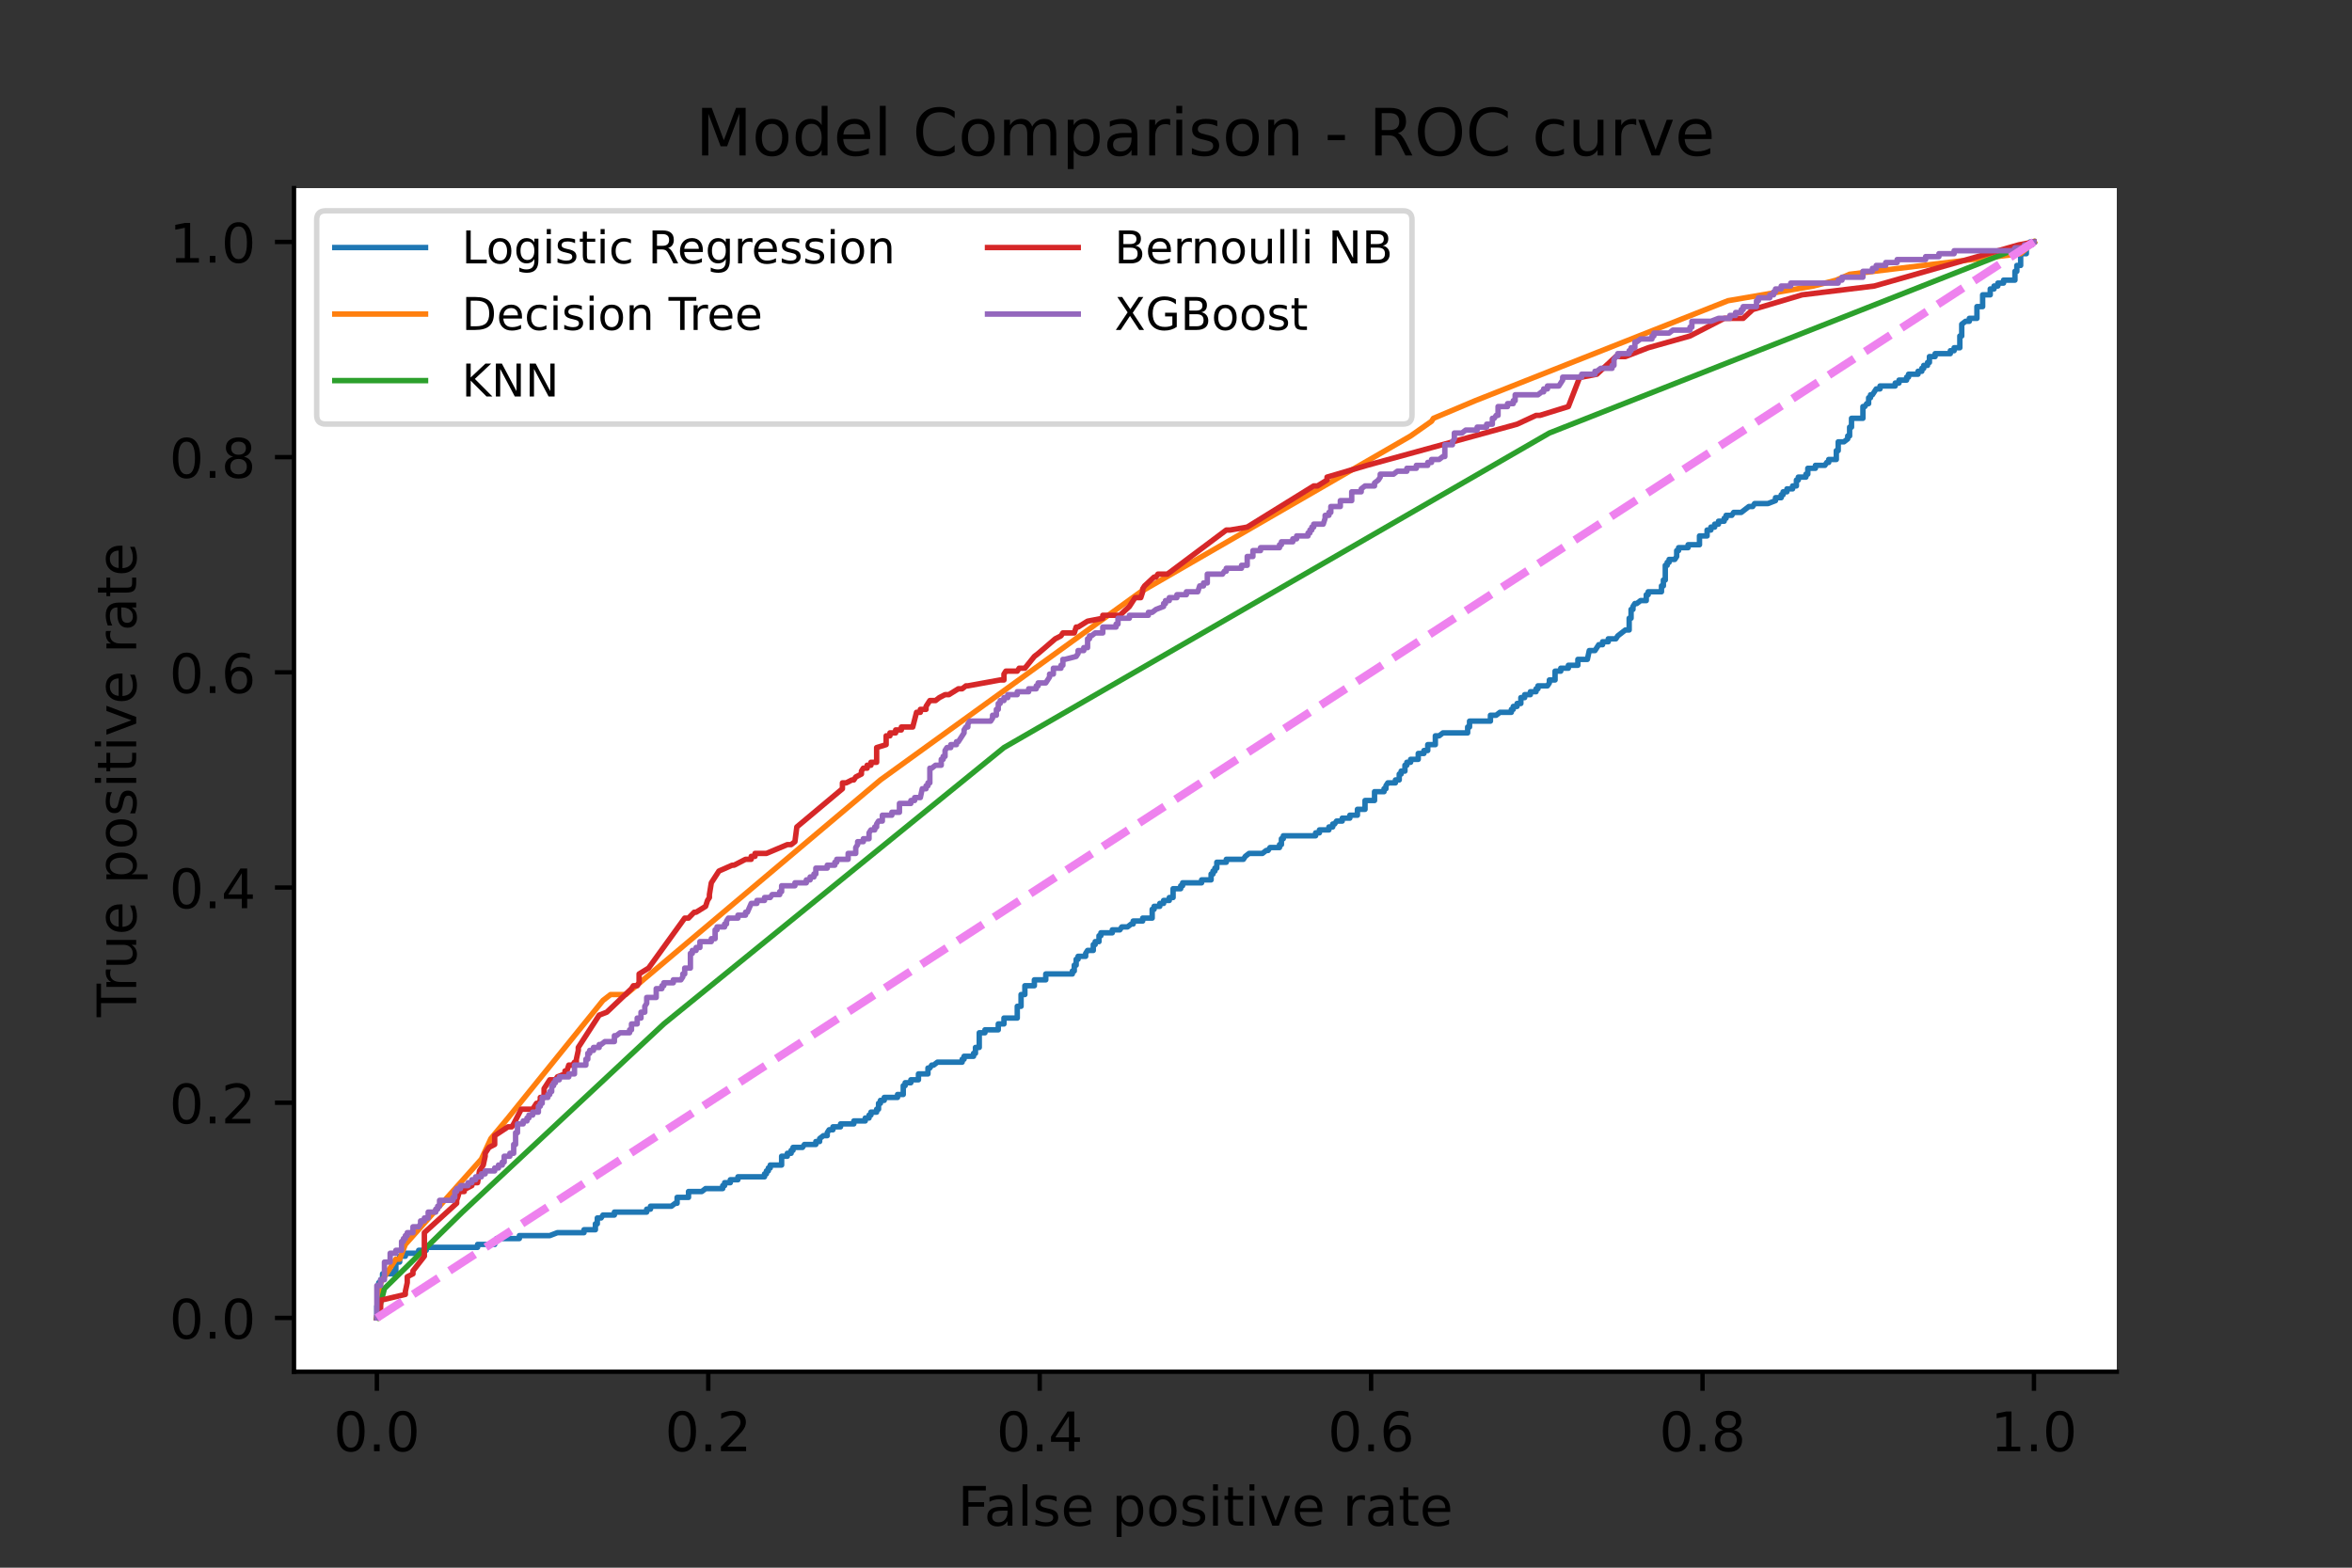 <?xml version="1.0" encoding="utf-8" standalone="no"?>
<!DOCTYPE svg PUBLIC "-//W3C//DTD SVG 1.1//EN"
  "http://www.w3.org/Graphics/SVG/1.1/DTD/svg11.dtd">
<!-- Created with matplotlib (https://matplotlib.org/) -->
<svg height="288pt" version="1.1" viewBox="0 0 432 288" width="432pt" xmlns="http://www.w3.org/2000/svg" xmlns:xlink="http://www.w3.org/1999/xlink">
 <rect x="0" y="0" width="432" height="288" fill="#333333" stroke="none"/>
 <defs>
  <style type="text/css">*{stroke-linecap:butt;stroke-linejoin:round;}</style>
 </defs>
 <g id="figure_1">
  <g id="patch_1">
   <path d="M 0 288 
L 432 288 
L 432 0 
L 0 0 
z
" style="fill:none;"/>
  </g>
  <g id="axes_1">
   <g id="patch_2">
    <path d="M 54 252 
L 388.8 252 
L 388.8 34.56 
L 54 34.56 
z
" style="fill:#ffffff;"/>
   </g>
   <g id="matplotlib.axis_1">
    <g id="xtick_1">
     <g id="line2d_1">
      <defs>
       <path d="M 0 0 
L 0 3.5 
" id="m940a8dfe75" style="stroke:#000000;stroke-width:0.8;"/>
      </defs>
      <g>
       <use style="stroke:#000000;stroke-width:0.8;" x="69.218" xlink:href="#m940a8dfe75" y="252"/>
      </g>
     </g>
     <g id="text_1">
      <!-- 0.0 -->
      <g transform="translate(61.267 266.598)scale(0.1 -0.1)">
       <defs>
        <path d="M 31.781 66.406 
Q 24.172 66.406 20.328 58.906 
Q 16.5 51.422 16.5 36.375 
Q 16.5 21.391 20.328 13.891 
Q 24.172 6.391 31.781 6.391 
Q 39.453 6.391 43.281 13.891 
Q 47.125 21.391 47.125 36.375 
Q 47.125 51.422 43.281 58.906 
Q 39.453 66.406 31.781 66.406 
z
M 31.781 74.219 
Q 44.047 74.219 50.516 64.516 
Q 56.984 54.828 56.984 36.375 
Q 56.984 17.969 50.516 8.266 
Q 44.047 -1.422 31.781 -1.422 
Q 19.531 -1.422 13.062 8.266 
Q 6.594 17.969 6.594 36.375 
Q 6.594 54.828 13.062 64.516 
Q 19.531 74.219 31.781 74.219 
z
" id="DejaVuSans-48"/>
        <path d="M 10.688 12.406 
L 21 12.406 
L 21 0 
L 10.688 0 
z
" id="DejaVuSans-46"/>
       </defs>
       <use xlink:href="#DejaVuSans-48"/>
       <use x="63.623" xlink:href="#DejaVuSans-46"/>
       <use x="95.41" xlink:href="#DejaVuSans-48"/>
      </g>
     </g>
    </g>
    <g id="xtick_2">
     <g id="line2d_2">
      <g>
       <use style="stroke:#000000;stroke-width:0.8;" x="130.091" xlink:href="#m940a8dfe75" y="252"/>
      </g>
     </g>
     <g id="text_2">
      <!-- 0.2 -->
      <g transform="translate(122.139 266.598)scale(0.1 -0.1)">
       <defs>
        <path d="M 19.188 8.297 
L 53.609 8.297 
L 53.609 0 
L 7.328 0 
L 7.328 8.297 
Q 12.938 14.109 22.625 23.891 
Q 32.328 33.688 34.812 36.531 
Q 39.547 41.844 41.422 45.531 
Q 43.312 49.219 43.312 52.781 
Q 43.312 58.594 39.234 62.25 
Q 35.156 65.922 28.609 65.922 
Q 23.969 65.922 18.812 64.312 
Q 13.672 62.703 7.812 59.422 
L 7.812 69.391 
Q 13.766 71.781 18.938 73 
Q 24.125 74.219 28.422 74.219 
Q 39.75 74.219 46.484 68.547 
Q 53.219 62.891 53.219 53.422 
Q 53.219 48.922 51.531 44.891 
Q 49.859 40.875 45.406 35.406 
Q 44.188 33.984 37.641 27.219 
Q 31.109 20.453 19.188 8.297 
z
" id="DejaVuSans-50"/>
       </defs>
       <use xlink:href="#DejaVuSans-48"/>
       <use x="63.623" xlink:href="#DejaVuSans-46"/>
       <use x="95.41" xlink:href="#DejaVuSans-50"/>
      </g>
     </g>
    </g>
    <g id="xtick_3">
     <g id="line2d_3">
      <g>
       <use style="stroke:#000000;stroke-width:0.8;" x="190.964" xlink:href="#m940a8dfe75" y="252"/>
      </g>
     </g>
     <g id="text_3">
      <!-- 0.4 -->
      <g transform="translate(183.012 266.598)scale(0.1 -0.1)">
       <defs>
        <path d="M 37.797 64.312 
L 12.891 25.391 
L 37.797 25.391 
z
M 35.203 72.906 
L 47.609 72.906 
L 47.609 25.391 
L 58.016 25.391 
L 58.016 17.188 
L 47.609 17.188 
L 47.609 0 
L 37.797 0 
L 37.797 17.188 
L 4.891 17.188 
L 4.891 26.703 
z
" id="DejaVuSans-52"/>
       </defs>
       <use xlink:href="#DejaVuSans-48"/>
       <use x="63.623" xlink:href="#DejaVuSans-46"/>
       <use x="95.41" xlink:href="#DejaVuSans-52"/>
      </g>
     </g>
    </g>
    <g id="xtick_4">
     <g id="line2d_4">
      <g>
       <use style="stroke:#000000;stroke-width:0.8;" x="251.836" xlink:href="#m940a8dfe75" y="252"/>
      </g>
     </g>
     <g id="text_4">
      <!-- 0.6 -->
      <g transform="translate(243.885 266.598)scale(0.1 -0.1)">
       <defs>
        <path d="M 33.016 40.375 
Q 26.375 40.375 22.484 35.828 
Q 18.609 31.297 18.609 23.391 
Q 18.609 15.531 22.484 10.953 
Q 26.375 6.391 33.016 6.391 
Q 39.656 6.391 43.531 10.953 
Q 47.406 15.531 47.406 23.391 
Q 47.406 31.297 43.531 35.828 
Q 39.656 40.375 33.016 40.375 
z
M 52.594 71.297 
L 52.594 62.312 
Q 48.875 64.062 45.094 64.984 
Q 41.312 65.922 37.594 65.922 
Q 27.828 65.922 22.672 59.328 
Q 17.531 52.734 16.797 39.406 
Q 19.672 43.656 24.016 45.922 
Q 28.375 48.188 33.594 48.188 
Q 44.578 48.188 50.953 41.516 
Q 57.328 34.859 57.328 23.391 
Q 57.328 12.156 50.688 5.359 
Q 44.047 -1.422 33.016 -1.422 
Q 20.359 -1.422 13.672 8.266 
Q 6.984 17.969 6.984 36.375 
Q 6.984 53.656 15.188 63.938 
Q 23.391 74.219 37.203 74.219 
Q 40.922 74.219 44.703 73.484 
Q 48.484 72.75 52.594 71.297 
z
" id="DejaVuSans-54"/>
       </defs>
       <use xlink:href="#DejaVuSans-48"/>
       <use x="63.623" xlink:href="#DejaVuSans-46"/>
       <use x="95.41" xlink:href="#DejaVuSans-54"/>
      </g>
     </g>
    </g>
    <g id="xtick_5">
     <g id="line2d_5">
      <g>
       <use style="stroke:#000000;stroke-width:0.8;" x="312.709" xlink:href="#m940a8dfe75" y="252"/>
      </g>
     </g>
     <g id="text_5">
      <!-- 0.8 -->
      <g transform="translate(304.758 266.598)scale(0.1 -0.1)">
       <defs>
        <path d="M 31.781 34.625 
Q 24.75 34.625 20.719 30.859 
Q 16.703 27.094 16.703 20.516 
Q 16.703 13.922 20.719 10.156 
Q 24.75 6.391 31.781 6.391 
Q 38.812 6.391 42.859 10.172 
Q 46.922 13.969 46.922 20.516 
Q 46.922 27.094 42.891 30.859 
Q 38.875 34.625 31.781 34.625 
z
M 21.922 38.812 
Q 15.578 40.375 12.031 44.719 
Q 8.5 49.078 8.5 55.328 
Q 8.5 64.062 14.719 69.141 
Q 20.953 74.219 31.781 74.219 
Q 42.672 74.219 48.875 69.141 
Q 55.078 64.062 55.078 55.328 
Q 55.078 49.078 51.531 44.719 
Q 48 40.375 41.703 38.812 
Q 48.828 37.156 52.797 32.312 
Q 56.781 27.484 56.781 20.516 
Q 56.781 9.906 50.312 4.234 
Q 43.844 -1.422 31.781 -1.422 
Q 19.734 -1.422 13.25 4.234 
Q 6.781 9.906 6.781 20.516 
Q 6.781 27.484 10.781 32.312 
Q 14.797 37.156 21.922 38.812 
z
M 18.312 54.391 
Q 18.312 48.734 21.844 45.562 
Q 25.391 42.391 31.781 42.391 
Q 38.141 42.391 41.719 45.562 
Q 45.312 48.734 45.312 54.391 
Q 45.312 60.062 41.719 63.234 
Q 38.141 66.406 31.781 66.406 
Q 25.391 66.406 21.844 63.234 
Q 18.312 60.062 18.312 54.391 
z
" id="DejaVuSans-56"/>
       </defs>
       <use xlink:href="#DejaVuSans-48"/>
       <use x="63.623" xlink:href="#DejaVuSans-46"/>
       <use x="95.41" xlink:href="#DejaVuSans-56"/>
      </g>
     </g>
    </g>
    <g id="xtick_6">
     <g id="line2d_6">
      <g>
       <use style="stroke:#000000;stroke-width:0.8;" x="373.582" xlink:href="#m940a8dfe75" y="252"/>
      </g>
     </g>
     <g id="text_6">
      <!-- 1.0 -->
      <g transform="translate(365.63 266.598)scale(0.1 -0.1)">
       <defs>
        <path d="M 12.406 8.297 
L 28.516 8.297 
L 28.516 63.922 
L 10.984 60.406 
L 10.984 69.391 
L 28.422 72.906 
L 38.281 72.906 
L 38.281 8.297 
L 54.391 8.297 
L 54.391 0 
L 12.406 0 
z
" id="DejaVuSans-49"/>
       </defs>
       <use xlink:href="#DejaVuSans-49"/>
       <use x="63.623" xlink:href="#DejaVuSans-46"/>
       <use x="95.41" xlink:href="#DejaVuSans-48"/>
      </g>
     </g>
    </g>
    <g id="text_7">
     <!-- False positive rate -->
     <g transform="translate(175.899 280.277)scale(0.1 -0.1)">
      <defs>
       <path d="M 9.812 72.906 
L 51.703 72.906 
L 51.703 64.594 
L 19.672 64.594 
L 19.672 43.109 
L 48.578 43.109 
L 48.578 34.812 
L 19.672 34.812 
L 19.672 0 
L 9.812 0 
z
" id="DejaVuSans-70"/>
       <path d="M 34.281 27.484 
Q 23.391 27.484 19.188 25 
Q 14.984 22.516 14.984 16.5 
Q 14.984 11.719 18.141 8.906 
Q 21.297 6.109 26.703 6.109 
Q 34.188 6.109 38.703 11.406 
Q 43.219 16.703 43.219 25.484 
L 43.219 27.484 
z
M 52.203 31.203 
L 52.203 0 
L 43.219 0 
L 43.219 8.297 
Q 40.141 3.328 35.547 0.953 
Q 30.953 -1.422 24.312 -1.422 
Q 15.922 -1.422 10.953 3.297 
Q 6 8.016 6 15.922 
Q 6 25.141 12.172 29.828 
Q 18.359 34.516 30.609 34.516 
L 43.219 34.516 
L 43.219 35.406 
Q 43.219 41.609 39.141 45 
Q 35.062 48.391 27.688 48.391 
Q 23 48.391 18.547 47.266 
Q 14.109 46.141 10.016 43.891 
L 10.016 52.203 
Q 14.938 54.109 19.578 55.047 
Q 24.219 56 28.609 56 
Q 40.484 56 46.344 49.844 
Q 52.203 43.703 52.203 31.203 
z
" id="DejaVuSans-97"/>
       <path d="M 9.422 75.984 
L 18.406 75.984 
L 18.406 0 
L 9.422 0 
z
" id="DejaVuSans-108"/>
       <path d="M 44.281 53.078 
L 44.281 44.578 
Q 40.484 46.531 36.375 47.5 
Q 32.281 48.484 27.875 48.484 
Q 21.188 48.484 17.844 46.438 
Q 14.5 44.391 14.5 40.281 
Q 14.5 37.156 16.891 35.375 
Q 19.281 33.594 26.516 31.984 
L 29.594 31.297 
Q 39.156 29.25 43.188 25.516 
Q 47.219 21.781 47.219 15.094 
Q 47.219 7.469 41.188 3.016 
Q 35.156 -1.422 24.609 -1.422 
Q 20.219 -1.422 15.453 -0.562 
Q 10.688 0.297 5.422 2 
L 5.422 11.281 
Q 10.406 8.688 15.234 7.391 
Q 20.062 6.109 24.812 6.109 
Q 31.156 6.109 34.562 8.281 
Q 37.984 10.453 37.984 14.406 
Q 37.984 18.062 35.516 20.016 
Q 33.062 21.969 24.703 23.781 
L 21.578 24.516 
Q 13.234 26.266 9.516 29.906 
Q 5.812 33.547 5.812 39.891 
Q 5.812 47.609 11.281 51.797 
Q 16.75 56 26.812 56 
Q 31.781 56 36.172 55.266 
Q 40.578 54.547 44.281 53.078 
z
" id="DejaVuSans-115"/>
       <path d="M 56.203 29.594 
L 56.203 25.203 
L 14.891 25.203 
Q 15.484 15.922 20.484 11.062 
Q 25.484 6.203 34.422 6.203 
Q 39.594 6.203 44.453 7.469 
Q 49.312 8.734 54.109 11.281 
L 54.109 2.781 
Q 49.266 0.734 44.188 -0.344 
Q 39.109 -1.422 33.891 -1.422 
Q 20.797 -1.422 13.156 6.188 
Q 5.516 13.812 5.516 26.812 
Q 5.516 40.234 12.766 48.109 
Q 20.016 56 32.328 56 
Q 43.359 56 49.781 48.891 
Q 56.203 41.797 56.203 29.594 
z
M 47.219 32.234 
Q 47.125 39.594 43.094 43.984 
Q 39.062 48.391 32.422 48.391 
Q 24.906 48.391 20.391 44.141 
Q 15.875 39.891 15.188 32.172 
z
" id="DejaVuSans-101"/>
       <path id="DejaVuSans-32"/>
       <path d="M 18.109 8.203 
L 18.109 -20.797 
L 9.078 -20.797 
L 9.078 54.688 
L 18.109 54.688 
L 18.109 46.391 
Q 20.953 51.266 25.266 53.625 
Q 29.594 56 35.594 56 
Q 45.562 56 51.781 48.094 
Q 58.016 40.188 58.016 27.297 
Q 58.016 14.406 51.781 6.484 
Q 45.562 -1.422 35.594 -1.422 
Q 29.594 -1.422 25.266 0.953 
Q 20.953 3.328 18.109 8.203 
z
M 48.688 27.297 
Q 48.688 37.203 44.609 42.844 
Q 40.531 48.484 33.406 48.484 
Q 26.266 48.484 22.188 42.844 
Q 18.109 37.203 18.109 27.297 
Q 18.109 17.391 22.188 11.75 
Q 26.266 6.109 33.406 6.109 
Q 40.531 6.109 44.609 11.75 
Q 48.688 17.391 48.688 27.297 
z
" id="DejaVuSans-112"/>
       <path d="M 30.609 48.391 
Q 23.391 48.391 19.188 42.75 
Q 14.984 37.109 14.984 27.297 
Q 14.984 17.484 19.156 11.844 
Q 23.344 6.203 30.609 6.203 
Q 37.797 6.203 41.984 11.859 
Q 46.188 17.531 46.188 27.297 
Q 46.188 37.016 41.984 42.703 
Q 37.797 48.391 30.609 48.391 
z
M 30.609 56 
Q 42.328 56 49.016 48.375 
Q 55.719 40.766 55.719 27.297 
Q 55.719 13.875 49.016 6.219 
Q 42.328 -1.422 30.609 -1.422 
Q 18.844 -1.422 12.172 6.219 
Q 5.516 13.875 5.516 27.297 
Q 5.516 40.766 12.172 48.375 
Q 18.844 56 30.609 56 
z
" id="DejaVuSans-111"/>
       <path d="M 9.422 54.688 
L 18.406 54.688 
L 18.406 0 
L 9.422 0 
z
M 9.422 75.984 
L 18.406 75.984 
L 18.406 64.594 
L 9.422 64.594 
z
" id="DejaVuSans-105"/>
       <path d="M 18.312 70.219 
L 18.312 54.688 
L 36.812 54.688 
L 36.812 47.703 
L 18.312 47.703 
L 18.312 18.016 
Q 18.312 11.328 20.141 9.422 
Q 21.969 7.516 27.594 7.516 
L 36.812 7.516 
L 36.812 0 
L 27.594 0 
Q 17.188 0 13.234 3.875 
Q 9.281 7.766 9.281 18.016 
L 9.281 47.703 
L 2.688 47.703 
L 2.688 54.688 
L 9.281 54.688 
L 9.281 70.219 
z
" id="DejaVuSans-116"/>
       <path d="M 2.984 54.688 
L 12.5 54.688 
L 29.594 8.797 
L 46.688 54.688 
L 56.203 54.688 
L 35.688 0 
L 23.484 0 
z
" id="DejaVuSans-118"/>
       <path d="M 41.109 46.297 
Q 39.594 47.172 37.812 47.578 
Q 36.031 48 33.891 48 
Q 26.266 48 22.188 43.047 
Q 18.109 38.094 18.109 28.812 
L 18.109 0 
L 9.078 0 
L 9.078 54.688 
L 18.109 54.688 
L 18.109 46.188 
Q 20.953 51.172 25.484 53.578 
Q 30.031 56 36.531 56 
Q 37.453 56 38.578 55.875 
Q 39.703 55.766 41.062 55.516 
z
" id="DejaVuSans-114"/>
      </defs>
      <use xlink:href="#DejaVuSans-70"/>
      <use x="48.395" xlink:href="#DejaVuSans-97"/>
      <use x="109.674" xlink:href="#DejaVuSans-108"/>
      <use x="137.457" xlink:href="#DejaVuSans-115"/>
      <use x="189.557" xlink:href="#DejaVuSans-101"/>
      <use x="251.08" xlink:href="#DejaVuSans-32"/>
      <use x="282.867" xlink:href="#DejaVuSans-112"/>
      <use x="346.344" xlink:href="#DejaVuSans-111"/>
      <use x="407.525" xlink:href="#DejaVuSans-115"/>
      <use x="459.625" xlink:href="#DejaVuSans-105"/>
      <use x="487.408" xlink:href="#DejaVuSans-116"/>
      <use x="526.617" xlink:href="#DejaVuSans-105"/>
      <use x="554.4" xlink:href="#DejaVuSans-118"/>
      <use x="613.58" xlink:href="#DejaVuSans-101"/>
      <use x="675.104" xlink:href="#DejaVuSans-32"/>
      <use x="706.891" xlink:href="#DejaVuSans-114"/>
      <use x="748.004" xlink:href="#DejaVuSans-97"/>
      <use x="809.283" xlink:href="#DejaVuSans-116"/>
      <use x="848.492" xlink:href="#DejaVuSans-101"/>
     </g>
    </g>
   </g>
   <g id="matplotlib.axis_2">
    <g id="ytick_1">
     <g id="line2d_7">
      <defs>
       <path d="M 0 0 
L -3.5 0 
" id="m7e28d75f78" style="stroke:#000000;stroke-width:0.8;"/>
      </defs>
      <g>
       <use style="stroke:#000000;stroke-width:0.8;" x="54" xlink:href="#m7e28d75f78" y="242.116"/>
      </g>
     </g>
     <g id="text_8">
      <!-- 0.0 -->
      <g transform="translate(31.097 245.916)scale(0.1 -0.1)">
       <use xlink:href="#DejaVuSans-48"/>
       <use x="63.623" xlink:href="#DejaVuSans-46"/>
       <use x="95.41" xlink:href="#DejaVuSans-48"/>
      </g>
     </g>
    </g>
    <g id="ytick_2">
     <g id="line2d_8">
      <g>
       <use style="stroke:#000000;stroke-width:0.8;" x="54" xlink:href="#m7e28d75f78" y="202.582"/>
      </g>
     </g>
     <g id="text_9">
      <!-- 0.2 -->
      <g transform="translate(31.097 206.381)scale(0.1 -0.1)">
       <use xlink:href="#DejaVuSans-48"/>
       <use x="63.623" xlink:href="#DejaVuSans-46"/>
       <use x="95.41" xlink:href="#DejaVuSans-50"/>
      </g>
     </g>
    </g>
    <g id="ytick_3">
     <g id="line2d_9">
      <g>
       <use style="stroke:#000000;stroke-width:0.8;" x="54" xlink:href="#m7e28d75f78" y="163.047"/>
      </g>
     </g>
     <g id="text_10">
      <!-- 0.4 -->
      <g transform="translate(31.097 166.846)scale(0.1 -0.1)">
       <use xlink:href="#DejaVuSans-48"/>
       <use x="63.623" xlink:href="#DejaVuSans-46"/>
       <use x="95.41" xlink:href="#DejaVuSans-52"/>
      </g>
     </g>
    </g>
    <g id="ytick_4">
     <g id="line2d_10">
      <g>
       <use style="stroke:#000000;stroke-width:0.8;" x="54" xlink:href="#m7e28d75f78" y="123.513"/>
      </g>
     </g>
     <g id="text_11">
      <!-- 0.6 -->
      <g transform="translate(31.097 127.312)scale(0.1 -0.1)">
       <use xlink:href="#DejaVuSans-48"/>
       <use x="63.623" xlink:href="#DejaVuSans-46"/>
       <use x="95.41" xlink:href="#DejaVuSans-54"/>
      </g>
     </g>
    </g>
    <g id="ytick_5">
     <g id="line2d_11">
      <g>
       <use style="stroke:#000000;stroke-width:0.8;" x="54" xlink:href="#m7e28d75f78" y="83.978"/>
      </g>
     </g>
     <g id="text_12">
      <!-- 0.8 -->
      <g transform="translate(31.097 87.777)scale(0.1 -0.1)">
       <use xlink:href="#DejaVuSans-48"/>
       <use x="63.623" xlink:href="#DejaVuSans-46"/>
       <use x="95.41" xlink:href="#DejaVuSans-56"/>
      </g>
     </g>
    </g>
    <g id="ytick_6">
     <g id="line2d_12">
      <g>
       <use style="stroke:#000000;stroke-width:0.8;" x="54" xlink:href="#m7e28d75f78" y="44.444"/>
      </g>
     </g>
     <g id="text_13">
      <!-- 1.0 -->
      <g transform="translate(31.097 48.243)scale(0.1 -0.1)">
       <use xlink:href="#DejaVuSans-49"/>
       <use x="63.623" xlink:href="#DejaVuSans-46"/>
       <use x="95.41" xlink:href="#DejaVuSans-48"/>
      </g>
     </g>
    </g>
    <g id="text_14">
     <!-- True positive rate -->
     <g transform="translate(25.017 186.844)rotate(-90)scale(0.1 -0.1)">
      <defs>
       <path d="M -0.297 72.906 
L 61.375 72.906 
L 61.375 64.594 
L 35.5 64.594 
L 35.5 0 
L 25.594 0 
L 25.594 64.594 
L -0.297 64.594 
z
" id="DejaVuSans-84"/>
       <path d="M 8.5 21.578 
L 8.5 54.688 
L 17.484 54.688 
L 17.484 21.922 
Q 17.484 14.156 20.5 10.266 
Q 23.531 6.391 29.594 6.391 
Q 36.859 6.391 41.078 11.031 
Q 45.312 15.672 45.312 23.688 
L 45.312 54.688 
L 54.297 54.688 
L 54.297 0 
L 45.312 0 
L 45.312 8.406 
Q 42.047 3.422 37.719 1 
Q 33.406 -1.422 27.688 -1.422 
Q 18.266 -1.422 13.375 4.438 
Q 8.5 10.297 8.5 21.578 
z
M 31.109 56 
z
" id="DejaVuSans-117"/>
      </defs>
      <use xlink:href="#DejaVuSans-84"/>
      <use x="46.334" xlink:href="#DejaVuSans-114"/>
      <use x="87.447" xlink:href="#DejaVuSans-117"/>
      <use x="150.826" xlink:href="#DejaVuSans-101"/>
      <use x="212.35" xlink:href="#DejaVuSans-32"/>
      <use x="244.137" xlink:href="#DejaVuSans-112"/>
      <use x="307.613" xlink:href="#DejaVuSans-111"/>
      <use x="368.795" xlink:href="#DejaVuSans-115"/>
      <use x="420.895" xlink:href="#DejaVuSans-105"/>
      <use x="448.678" xlink:href="#DejaVuSans-116"/>
      <use x="487.887" xlink:href="#DejaVuSans-105"/>
      <use x="515.67" xlink:href="#DejaVuSans-118"/>
      <use x="574.85" xlink:href="#DejaVuSans-101"/>
      <use x="636.373" xlink:href="#DejaVuSans-32"/>
      <use x="668.16" xlink:href="#DejaVuSans-114"/>
      <use x="709.273" xlink:href="#DejaVuSans-97"/>
      <use x="770.553" xlink:href="#DejaVuSans-116"/>
      <use x="809.762" xlink:href="#DejaVuSans-101"/>
     </g>
    </g>
   </g>
   <g id="line2d_13">
    <path clip-path="url(#pd136a1b75c)" d="M 69.218 242.116 
L 69.218 239.956 
L 69.567 239.956 
L 69.567 235.635 
L 69.916 235.635 
L 69.916 235.095 
L 70.265 235.095 
L 70.265 234.015 
L 72.36 234.015 
L 72.36 233.475 
L 72.709 233.475 
L 72.709 231.855 
L 73.407 231.855 
L 73.407 230.774 
L 74.454 230.774 
L 74.454 230.234 
L 76.897 230.234 
L 76.897 229.694 
L 78.293 229.694 
L 78.293 229.154 
L 87.717 229.154 
L 87.717 228.614 
L 90.859 228.614 
L 90.859 228.074 
L 91.208 228.074 
L 91.208 227.534 
L 95.396 227.534 
L 95.396 226.994 
L 100.981 226.994 
L 102.377 226.454 
L 107.264 226.454 
L 107.264 225.914 
L 109.358 225.914 
L 109.358 224.834 
L 109.707 224.834 
L 109.707 223.753 
L 110.405 223.753 
L 110.754 223.213 
L 112.848 223.213 
L 112.848 222.673 
L 118.782 222.673 
L 118.782 222.133 
L 119.48 222.133 
L 119.48 221.593 
L 123.32 221.593 
L 124.018 221.053 
L 124.367 221.053 
L 124.367 219.973 
L 126.461 219.973 
L 126.461 218.893 
L 128.904 218.893 
L 129.602 218.352 
L 132.744 218.352 
L 132.744 217.812 
L 133.093 217.812 
L 133.093 217.272 
L 134.14 217.272 
L 134.14 216.732 
L 135.536 216.732 
L 135.536 216.192 
L 140.423 216.192 
L 140.423 215.652 
L 140.772 215.652 
L 140.772 215.112 
L 141.121 215.112 
L 141.121 214.572 
L 141.47 214.572 
L 141.47 214.032 
L 143.564 214.032 
L 143.564 212.411 
L 144.611 212.411 
L 144.611 211.871 
L 145.309 211.871 
L 145.309 211.331 
L 145.658 211.331 
L 145.658 210.791 
L 147.403 210.791 
L 147.752 210.251 
L 149.847 210.251 
L 149.847 209.711 
L 150.545 209.711 
L 150.545 209.171 
L 151.243 208.631 
L 151.941 208.631 
L 151.941 208.091 
L 152.29 207.551 
L 152.988 207.551 
L 152.988 207.011 
L 154.384 207.011 
L 154.384 206.47 
L 156.827 206.47 
L 156.827 205.93 
L 158.922 205.93 
L 158.922 205.39 
L 159.62 205.39 
L 159.62 204.85 
L 159.969 204.85 
L 159.969 204.31 
L 161.016 204.31 
L 161.016 203.77 
L 161.365 203.77 
L 161.365 202.69 
L 161.714 202.69 
L 161.714 202.15 
L 162.412 202.15 
L 162.412 201.61 
L 164.855 201.61 
L 164.855 201.07 
L 165.903 201.07 
L 165.903 199.449 
L 166.252 199.449 
L 166.252 198.909 
L 167.299 198.909 
L 167.299 198.369 
L 168.695 198.369 
L 168.695 197.289 
L 170.44 197.289 
L 170.44 196.209 
L 170.789 196.209 
L 171.138 195.669 
L 171.487 195.669 
L 172.185 195.129 
L 176.723 195.129 
L 176.723 194.588 
L 177.072 194.588 
L 177.072 194.048 
L 178.817 194.048 
L 178.817 193.508 
L 179.166 193.508 
L 179.166 192.428 
L 179.864 192.428 
L 179.864 189.728 
L 180.911 189.728 
L 180.911 189.188 
L 183.355 189.188 
L 183.355 188.107 
L 184.402 188.107 
L 184.402 187.027 
L 186.845 187.027 
L 186.845 184.867 
L 187.543 184.867 
L 187.543 182.707 
L 188.241 182.707 
L 188.241 181.086 
L 189.986 181.086 
L 189.986 180.006 
L 192.081 180.006 
L 192.081 178.926 
L 196.967 178.926 
L 196.967 178.386 
L 197.316 178.386 
L 197.316 177.306 
L 197.665 177.306 
L 197.665 176.225 
L 198.014 176.225 
L 198.014 175.685 
L 199.41 175.685 
L 199.41 175.145 
L 199.759 174.605 
L 200.807 174.605 
L 200.807 173.525 
L 201.156 173.525 
L 201.156 172.985 
L 201.854 172.985 
L 201.854 171.905 
L 202.203 171.905 
L 202.203 171.365 
L 204.297 171.365 
L 204.297 170.825 
L 205.693 170.825 
L 206.042 170.284 
L 207.089 170.284 
L 207.787 169.744 
L 208.136 169.744 
L 208.136 169.204 
L 209.882 169.204 
L 209.882 168.664 
L 211.627 168.664 
L 211.627 167.044 
L 211.976 167.044 
L 211.976 166.504 
L 213.023 166.504 
L 213.023 165.964 
L 213.721 165.964 
L 213.721 165.424 
L 214.768 165.424 
L 214.768 164.884 
L 215.466 164.884 
L 215.466 163.263 
L 216.862 163.263 
L 216.862 162.723 
L 217.212 162.723 
L 217.212 162.183 
L 220.702 162.183 
L 220.702 161.643 
L 222.447 161.643 
L 222.447 160.563 
L 222.796 160.563 
L 222.796 160.023 
L 223.145 160.023 
L 223.145 159.483 
L 223.494 159.483 
L 223.494 158.403 
L 225.239 158.403 
L 225.239 157.862 
L 228.381 157.862 
L 228.73 157.322 
L 229.428 156.782 
L 231.871 156.782 
L 232.569 156.242 
L 232.918 156.242 
L 233.267 155.702 
L 235.013 155.702 
L 235.013 155.162 
L 235.362 155.162 
L 235.362 154.082 
L 235.711 154.082 
L 235.711 153.542 
L 241.644 153.542 
L 241.644 153.002 
L 242.342 153.002 
L 242.342 152.462 
L 244.088 152.462 
L 244.088 151.921 
L 244.786 151.921 
L 244.786 151.381 
L 245.135 151.381 
L 245.484 150.841 
L 246.531 150.841 
L 246.531 150.301 
L 247.927 150.301 
L 247.927 149.761 
L 249.323 149.761 
L 249.323 148.681 
L 250.719 148.681 
L 250.719 147.061 
L 252.465 147.061 
L 252.465 145.44 
L 254.21 145.44 
L 254.21 144.9 
L 254.559 144.9 
L 254.559 144.36 
L 254.908 143.82 
L 256.304 143.82 
L 256.304 143.28 
L 257.002 143.28 
L 257.002 142.2 
L 257.351 142.2 
L 257.351 141.66 
L 258.049 141.66 
L 258.049 140.58 
L 258.398 140.58 
L 258.398 140.039 
L 259.096 140.039 
L 259.096 139.499 
L 260.493 139.499 
L 260.493 138.419 
L 261.54 138.419 
L 261.54 137.879 
L 262.238 137.879 
L 262.238 136.799 
L 263.634 136.799 
L 263.634 135.179 
L 264.332 135.179 
L 265.03 134.639 
L 269.568 134.639 
L 269.568 133.558 
L 269.917 133.558 
L 269.917 132.478 
L 273.756 132.478 
L 273.756 131.398 
L 274.803 131.398 
L 275.501 130.858 
L 277.596 130.858 
L 277.596 130.318 
L 277.945 130.318 
L 277.945 129.778 
L 278.643 129.778 
L 278.643 129.238 
L 279.341 129.238 
L 279.341 128.157 
L 280.039 128.157 
L 280.039 127.617 
L 281.086 127.617 
L 281.086 127.077 
L 282.133 127.077 
L 282.133 126.537 
L 282.482 126.537 
L 282.482 125.997 
L 284.227 125.997 
L 284.576 125.457 
L 284.576 124.917 
L 285.624 124.917 
L 285.624 123.297 
L 286.671 123.297 
L 286.671 122.757 
L 288.067 122.757 
L 288.067 122.217 
L 289.812 122.217 
L 289.812 121.136 
L 291.557 121.136 
L 291.906 119.516 
L 292.953 119.516 
L 293.651 118.436 
L 294.35 118.436 
L 294.35 117.896 
L 295.397 117.896 
L 295.397 117.356 
L 296.793 117.356 
L 297.142 116.816 
L 298.538 115.735 
L 299.236 115.735 
L 299.236 113.575 
L 299.585 113.575 
L 299.585 111.955 
L 299.934 111.955 
L 299.934 111.415 
L 300.283 110.875 
L 300.632 110.875 
L 301.33 110.335 
L 302.377 110.335 
L 302.377 109.254 
L 302.727 109.254 
L 302.727 108.714 
L 305.17 108.714 
L 305.17 107.634 
L 305.519 107.634 
L 305.519 106.554 
L 305.868 106.554 
L 305.868 103.853 
L 306.217 103.853 
L 306.217 103.313 
L 306.566 103.313 
L 306.566 102.773 
L 307.613 102.773 
L 307.962 102.233 
L 307.962 101.153 
L 308.311 101.153 
L 308.311 100.613 
L 310.056 100.613 
L 310.056 100.073 
L 312.151 100.073 
L 312.151 98.453 
L 313.547 98.453 
L 313.547 97.372 
L 314.245 97.372 
L 314.245 96.832 
L 314.943 96.832 
L 314.943 96.292 
L 315.641 96.292 
L 315.641 95.752 
L 316.688 95.752 
L 316.688 95.212 
L 317.037 95.212 
L 317.037 94.672 
L 318.084 94.672 
L 318.433 94.132 
L 319.83 94.132 
L 321.226 93.052 
L 321.924 93.052 
L 322.273 92.512 
L 324.716 92.512 
L 326.112 91.972 
L 326.112 91.431 
L 327.159 91.431 
L 327.159 90.891 
L 327.508 90.891 
L 327.508 90.351 
L 328.207 90.351 
L 328.207 89.811 
L 329.254 89.811 
L 329.254 89.271 
L 329.952 89.271 
L 329.952 88.191 
L 330.301 88.191 
L 330.301 87.651 
L 331.697 87.651 
L 331.697 87.111 
L 332.046 87.111 
L 332.046 86.031 
L 333.442 86.031 
L 333.442 85.49 
L 335.187 85.49 
L 335.536 84.95 
L 335.885 84.95 
L 335.885 84.41 
L 337.282 84.41 
L 337.282 82.79 
L 337.631 82.79 
L 337.631 81.17 
L 338.678 81.17 
L 339.376 80.63 
L 339.376 80.09 
L 339.725 80.09 
L 339.725 78.469 
L 340.074 78.469 
L 340.074 76.849 
L 342.168 76.849 
L 342.168 74.689 
L 342.517 74.689 
L 342.866 74.149 
L 343.215 74.149 
L 343.215 73.068 
L 343.564 73.068 
L 343.564 72.528 
L 343.913 72.528 
L 344.611 71.448 
L 345.31 71.448 
L 345.31 70.908 
L 348.102 70.908 
L 348.102 70.368 
L 348.8 70.368 
L 348.8 69.828 
L 350.196 69.828 
L 350.196 69.288 
L 350.545 69.288 
L 350.545 68.748 
L 352.29 68.748 
L 352.29 68.208 
L 352.988 68.208 
L 352.988 67.667 
L 353.337 67.667 
L 353.337 67.127 
L 354.036 67.127 
L 354.036 66.587 
L 354.385 66.587 
L 354.385 65.507 
L 355.432 65.507 
L 355.432 64.967 
L 358.224 64.967 
L 358.224 64.427 
L 358.922 64.427 
L 358.922 63.887 
L 359.969 63.887 
L 359.969 61.726 
L 360.318 61.726 
L 360.318 59.566 
L 361.016 59.026 
L 361.714 59.026 
L 361.714 58.486 
L 363.111 58.486 
L 363.111 56.326 
L 364.158 56.326 
L 364.158 54.165 
L 365.554 54.165 
L 365.554 53.085 
L 366.252 53.085 
L 366.252 52.545 
L 366.95 52.545 
L 366.95 52.005 
L 367.997 52.005 
L 367.997 51.465 
L 370.091 51.465 
L 370.091 49.845 
L 370.44 49.845 
L 370.44 48.764 
L 371.139 48.764 
L 371.139 46.604 
L 372.186 46.604 
L 372.186 44.984 
L 372.884 44.984 
L 372.884 44.444 
L 373.582 44.444 
L 373.582 44.444 
" style="fill:none;stroke:#1f77b4;stroke-linecap:square;"/>
   </g>
   <g id="line2d_14">
    <path clip-path="url(#pd136a1b75c)" d="M 69.218 242.116 
L 69.916 235.635 
L 72.709 231.315 
L 73.407 231.315 
L 74.454 228.614 
L 88.415 212.952 
L 90.161 209.171 
L 93.302 205.39 
L 110.754 183.787 
L 112.15 182.707 
L 114.943 182.707 
L 161.714 143.28 
L 209.533 108.714 
L 259.096 80.09 
L 262.936 77.389 
L 263.285 76.849 
L 270.964 73.608 
L 317.386 55.245 
L 333.093 52.545 
L 337.282 51.465 
L 339.725 50.385 
L 371.139 46.604 
L 373.582 44.444 
" style="fill:none;stroke:#ff7f0e;stroke-linecap:square;"/>
   </g>
   <g id="line2d_15">
    <path clip-path="url(#pd136a1b75c)" d="M 69.218 242.116 
L 70.614 236.715 
L 84.925 222.673 
L 121.923 188.107 
L 184.402 137.339 
L 284.576 79.549 
L 373.582 44.444 
" style="fill:none;stroke:#2ca02c;stroke-linecap:square;"/>
   </g>
   <g id="line2d_16">
    <path clip-path="url(#pd136a1b75c)" d="M 69.218 242.116 
L 69.567 242.116 
L 69.916 240.496 
L 69.916 238.876 
L 74.454 237.796 
L 74.454 237.256 
L 74.803 235.635 
L 74.803 234.555 
L 75.85 234.015 
L 75.85 233.475 
L 77.944 230.774 
L 77.944 226.454 
L 83.878 221.053 
L 83.878 220.513 
L 84.227 219.433 
L 84.227 218.893 
L 85.274 218.893 
L 85.274 218.352 
L 85.623 218.352 
L 86.67 217.812 
L 86.67 217.272 
L 87.717 217.272 
L 88.066 215.112 
L 88.764 214.032 
L 89.114 212.411 
L 89.114 211.871 
L 89.812 210.791 
L 90.859 210.251 
L 90.859 208.631 
L 93.302 207.011 
L 94 207.011 
L 94.349 206.47 
L 95.745 203.77 
L 97.84 203.77 
L 98.538 202.69 
L 98.887 202.69 
L 99.236 202.15 
L 99.236 201.61 
L 99.934 201.61 
L 99.934 199.989 
L 100.981 198.369 
L 102.028 198.369 
L 102.377 197.829 
L 103.773 197.289 
L 103.773 196.749 
L 104.122 196.749 
L 104.471 195.669 
L 105.169 195.669 
L 105.518 195.129 
L 105.867 195.129 
L 105.867 194.588 
L 106.217 192.968 
L 106.217 192.428 
L 110.056 186.487 
L 111.452 185.947 
L 115.99 181.626 
L 116.339 181.086 
L 117.037 181.086 
L 117.386 180.546 
L 117.386 178.926 
L 119.131 177.846 
L 125.763 168.664 
L 126.461 168.664 
L 127.508 167.584 
L 127.857 167.584 
L 129.602 166.504 
L 129.951 165.424 
L 130.3 164.884 
L 130.3 164.343 
L 130.649 162.183 
L 132.046 160.023 
L 134.489 158.943 
L 134.838 158.943 
L 136.932 157.862 
L 137.979 157.862 
L 137.979 157.322 
L 138.677 157.322 
L 138.677 156.782 
L 140.772 156.782 
L 144.611 155.162 
L 145.309 155.162 
L 146.007 154.622 
L 146.356 151.921 
L 154.733 144.9 
L 154.733 143.82 
L 155.431 143.82 
L 156.478 143.28 
L 156.827 143.28 
L 157.176 142.74 
L 158.224 142.2 
L 158.224 141.66 
L 158.573 141.12 
L 159.271 141.12 
L 159.271 140.58 
L 159.969 140.58 
L 159.969 140.039 
L 161.016 140.039 
L 161.016 137.339 
L 162.761 136.799 
L 162.761 135.179 
L 163.459 135.179 
L 163.459 134.639 
L 164.506 134.639 
L 164.506 134.098 
L 165.553 134.098 
L 165.553 133.558 
L 167.648 133.558 
L 168.346 130.858 
L 169.044 130.858 
L 169.044 130.318 
L 170.091 130.318 
L 170.091 129.778 
L 170.789 128.698 
L 171.836 128.698 
L 172.534 128.157 
L 173.581 127.617 
L 174.279 127.617 
L 176.025 126.537 
L 176.723 126.537 
L 177.421 125.997 
L 177.77 125.997 
L 183.704 124.917 
L 184.402 124.917 
L 184.402 123.837 
L 184.751 123.297 
L 186.845 123.297 
L 187.194 122.757 
L 188.241 122.757 
L 189.986 120.596 
L 190.684 120.056 
L 193.826 117.356 
L 194.873 116.816 
L 195.222 116.276 
L 197.316 116.276 
L 197.665 115.195 
L 198.014 115.195 
L 199.759 114.115 
L 202.552 113.575 
L 202.552 113.035 
L 205.693 113.035 
L 207.438 111.415 
L 208.485 109.794 
L 209.533 109.794 
L 209.882 108.714 
L 209.882 108.174 
L 210.231 107.634 
L 211.976 106.014 
L 212.325 106.014 
L 212.674 105.474 
L 214.419 105.474 
L 225.239 97.372 
L 225.938 97.372 
L 229.079 96.832 
L 241.295 89.271 
L 241.993 89.271 
L 243.739 88.191 
L 243.739 87.651 
L 251.068 85.49 
L 278.643 77.929 
L 282.133 76.309 
L 282.831 76.309 
L 288.067 74.689 
L 290.161 69.288 
L 290.51 69.288 
L 293.302 68.748 
L 296.793 65.507 
L 298.538 65.507 
L 302.727 63.887 
L 310.405 61.726 
L 316.688 58.486 
L 320.179 58.486 
L 321.924 56.866 
L 330.999 54.165 
L 344.262 52.545 
L 370.789 44.984 
L 373.582 44.444 
L 373.582 44.444 
" style="fill:none;stroke:#d62728;stroke-linecap:square;"/>
   </g>
   <g id="line2d_17">
    <path clip-path="url(#pd136a1b75c)" d="M 69.218 242.116 
L 69.218 236.175 
L 69.916 236.175 
L 69.916 235.095 
L 70.614 235.095 
L 70.614 231.855 
L 71.661 231.855 
L 71.661 230.234 
L 72.709 230.234 
L 72.709 229.694 
L 73.756 229.694 
L 73.756 228.074 
L 74.105 228.074 
L 74.105 227.534 
L 74.454 227.534 
L 74.454 226.994 
L 74.803 226.994 
L 74.803 226.454 
L 75.85 226.454 
L 75.85 225.374 
L 76.897 225.374 
L 77.246 224.834 
L 77.246 224.293 
L 77.944 224.293 
L 77.944 223.753 
L 78.642 223.753 
L 78.642 222.673 
L 80.038 222.673 
L 80.038 222.133 
L 80.387 222.133 
L 80.387 221.593 
L 80.737 221.593 
L 80.737 220.513 
L 83.18 220.513 
L 83.18 219.973 
L 83.529 219.973 
L 83.529 218.893 
L 83.878 218.893 
L 83.878 218.352 
L 84.576 218.352 
L 84.576 217.812 
L 85.972 217.812 
L 85.972 217.272 
L 86.67 217.272 
L 86.67 216.732 
L 87.368 216.732 
L 87.368 216.192 
L 88.415 216.192 
L 88.415 215.652 
L 89.114 215.652 
L 89.114 215.112 
L 90.859 215.112 
L 90.859 214.572 
L 91.557 214.572 
L 91.557 214.032 
L 92.255 214.032 
L 92.255 213.492 
L 92.604 213.492 
L 92.604 212.411 
L 93.651 212.411 
L 93.651 211.871 
L 94.349 211.871 
L 94.349 210.251 
L 94.698 210.251 
L 94.698 208.091 
L 95.047 208.091 
L 95.047 206.47 
L 96.094 206.47 
L 96.094 205.93 
L 96.792 205.93 
L 96.792 205.39 
L 97.141 205.39 
L 97.141 204.85 
L 97.84 204.85 
L 97.84 204.31 
L 98.887 204.31 
L 98.887 203.23 
L 99.236 203.23 
L 99.236 202.69 
L 99.585 202.69 
L 99.585 201.61 
L 100.632 201.61 
L 100.632 201.07 
L 100.981 201.07 
L 100.981 200.529 
L 101.33 200.529 
L 101.33 199.449 
L 101.679 199.449 
L 101.679 198.909 
L 102.028 198.909 
L 102.028 198.369 
L 102.726 198.369 
L 102.726 197.829 
L 104.471 197.829 
L 104.471 197.289 
L 105.518 197.289 
L 105.518 195.669 
L 107.613 195.669 
L 107.613 194.588 
L 107.962 194.588 
L 107.962 193.508 
L 108.311 193.508 
L 108.311 192.968 
L 109.009 192.968 
L 109.009 192.428 
L 110.056 192.428 
L 110.056 191.888 
L 110.405 191.888 
L 111.103 191.348 
L 112.848 191.348 
L 112.848 190.268 
L 113.197 190.268 
L 113.895 189.728 
L 115.641 189.728 
L 115.641 189.188 
L 115.99 189.188 
L 115.99 188.107 
L 117.037 188.107 
L 117.037 187.027 
L 117.735 187.027 
L 117.735 185.947 
L 118.433 185.947 
L 118.433 184.867 
L 118.782 184.327 
L 118.782 183.247 
L 120.527 183.247 
L 120.527 181.626 
L 121.574 181.626 
L 121.574 181.086 
L 121.923 181.086 
L 121.923 180.546 
L 123.669 180.546 
L 123.669 180.006 
L 125.065 180.006 
L 125.414 179.466 
L 125.414 178.926 
L 125.763 178.926 
L 125.763 177.846 
L 126.81 177.846 
L 126.81 175.145 
L 127.159 175.145 
L 127.159 174.605 
L 127.857 174.605 
L 127.857 174.065 
L 128.555 174.065 
L 128.555 172.985 
L 130.649 172.985 
L 130.649 172.445 
L 131.347 172.445 
L 131.347 170.825 
L 131.696 170.825 
L 131.696 170.284 
L 133.093 170.284 
L 133.093 169.744 
L 133.442 169.744 
L 133.442 169.204 
L 133.791 168.664 
L 135.536 168.664 
L 135.536 168.124 
L 136.932 168.124 
L 136.932 167.584 
L 137.281 167.584 
L 137.979 165.964 
L 139.026 165.964 
L 139.026 165.424 
L 140.423 165.424 
L 140.423 164.884 
L 141.47 164.884 
L 141.819 164.343 
L 143.215 164.343 
L 143.215 163.803 
L 143.564 163.803 
L 143.564 162.723 
L 146.007 162.723 
L 146.007 162.183 
L 148.101 162.183 
L 148.101 161.643 
L 148.799 161.643 
L 148.799 161.103 
L 149.498 161.103 
L 149.498 160.563 
L 149.847 160.563 
L 149.847 159.483 
L 151.941 159.483 
L 151.941 158.943 
L 153.337 158.943 
L 153.337 158.403 
L 153.686 158.403 
L 153.686 157.862 
L 155.78 157.862 
L 155.78 156.782 
L 157.176 156.782 
L 157.176 155.702 
L 157.526 155.162 
L 157.526 154.622 
L 158.573 154.622 
L 158.573 154.082 
L 159.62 154.082 
L 159.62 153.002 
L 159.969 152.462 
L 160.667 152.462 
L 160.667 151.921 
L 161.016 151.921 
L 161.016 151.381 
L 161.365 150.841 
L 162.063 150.841 
L 162.063 149.761 
L 163.808 149.761 
L 163.808 149.221 
L 165.204 149.221 
L 165.204 147.601 
L 167.299 147.601 
L 167.299 147.061 
L 167.997 147.061 
L 167.997 146.521 
L 169.044 146.521 
L 169.393 144.9 
L 170.091 144.9 
L 170.091 144.36 
L 170.44 144.36 
L 170.44 143.82 
L 170.789 143.82 
L 170.789 141.12 
L 171.138 141.12 
L 171.836 140.58 
L 172.883 140.58 
L 172.883 139.499 
L 173.232 139.499 
L 173.232 138.959 
L 173.581 138.959 
L 173.581 137.879 
L 173.93 137.339 
L 174.629 137.339 
L 174.629 136.799 
L 175.676 136.799 
L 175.676 136.259 
L 176.025 136.259 
L 177.072 134.639 
L 177.072 134.098 
L 177.421 133.558 
L 177.77 133.558 
L 177.77 133.018 
L 178.119 132.478 
L 181.958 132.478 
L 182.307 131.938 
L 182.307 131.398 
L 183.006 131.398 
L 183.006 130.318 
L 183.355 130.318 
L 183.355 129.238 
L 183.704 129.238 
L 183.704 128.698 
L 184.402 128.698 
L 184.402 128.157 
L 185.1 128.157 
L 185.1 127.617 
L 186.845 127.617 
L 186.845 127.077 
L 188.939 127.077 
L 188.939 126.537 
L 190.335 126.537 
L 190.335 125.997 
L 190.684 125.997 
L 190.684 125.457 
L 192.081 125.457 
L 192.779 124.377 
L 192.779 123.837 
L 193.477 123.837 
L 193.477 122.757 
L 194.873 122.757 
L 194.873 122.217 
L 195.222 122.217 
L 195.222 121.136 
L 195.571 121.136 
L 197.665 120.596 
L 198.014 120.056 
L 198.014 119.516 
L 199.061 119.516 
L 199.061 118.976 
L 199.759 118.976 
L 199.759 117.356 
L 200.109 117.356 
L 200.109 116.816 
L 200.458 116.816 
L 201.156 116.276 
L 202.552 116.276 
L 202.552 115.195 
L 204.995 115.195 
L 204.995 114.655 
L 205.344 114.655 
L 205.344 113.575 
L 207.438 113.575 
L 207.438 113.035 
L 210.929 113.035 
L 210.929 112.495 
L 211.627 112.495 
L 212.325 111.955 
L 213.721 111.415 
L 213.721 110.875 
L 214.07 110.875 
L 214.07 110.335 
L 214.768 110.335 
L 214.768 109.794 
L 216.164 109.794 
L 216.164 109.254 
L 217.91 109.254 
L 217.91 108.714 
L 220.004 108.714 
L 220.353 107.634 
L 221.051 107.634 
L 221.051 107.094 
L 221.749 107.094 
L 221.749 105.474 
L 224.541 105.474 
L 224.89 104.934 
L 225.239 104.934 
L 225.239 104.394 
L 228.032 104.394 
L 228.032 103.853 
L 229.079 103.853 
L 229.079 102.233 
L 230.126 102.233 
L 230.126 101.153 
L 231.522 101.153 
L 231.522 100.613 
L 235.013 100.613 
L 235.013 100.073 
L 235.362 100.073 
L 235.362 99.533 
L 237.456 99.533 
L 237.456 98.993 
L 238.154 98.993 
L 238.154 98.453 
L 240.248 98.453 
L 240.248 97.912 
L 240.597 97.912 
L 240.597 97.372 
L 240.946 97.372 
L 240.946 96.832 
L 241.295 96.832 
L 241.295 96.292 
L 243.041 96.292 
L 243.39 95.212 
L 243.39 94.672 
L 244.088 94.672 
L 244.088 94.132 
L 244.437 94.132 
L 244.437 93.052 
L 246.182 93.052 
L 246.182 91.972 
L 248.276 91.972 
L 248.276 90.351 
L 250.021 90.351 
L 250.021 89.811 
L 250.719 89.271 
L 252.465 89.271 
L 252.465 88.731 
L 253.163 88.191 
L 253.512 87.651 
L 253.512 87.111 
L 255.955 87.111 
L 256.653 86.571 
L 258.398 86.571 
L 258.398 86.031 
L 260.144 86.031 
L 260.144 85.49 
L 262.238 85.49 
L 262.238 84.95 
L 262.936 84.95 
L 262.936 84.41 
L 264.332 84.41 
L 265.03 83.87 
L 265.379 83.87 
L 265.379 81.71 
L 266.775 81.71 
L 266.775 81.17 
L 267.124 80.63 
L 267.124 79.549 
L 268.521 79.549 
L 269.219 79.009 
L 271.313 79.009 
L 271.313 78.469 
L 273.058 78.469 
L 273.058 77.929 
L 274.105 77.929 
L 274.105 76.849 
L 274.454 76.849 
L 274.803 76.309 
L 275.152 76.309 
L 275.152 74.689 
L 276.897 74.689 
L 276.897 74.149 
L 277.945 74.149 
L 277.945 73.608 
L 278.294 73.608 
L 278.294 72.528 
L 282.482 72.528 
L 283.18 71.988 
L 283.529 71.988 
L 283.529 71.448 
L 284.227 71.448 
L 284.227 70.908 
L 286.322 70.908 
L 287.02 69.828 
L 287.02 69.288 
L 290.51 69.288 
L 290.51 68.748 
L 292.953 68.748 
L 292.953 68.208 
L 293.302 68.208 
L 294 67.667 
L 296.095 67.667 
L 296.095 67.127 
L 296.444 67.127 
L 296.444 66.047 
L 296.793 65.507 
L 297.142 65.507 
L 297.142 64.967 
L 299.236 64.967 
L 299.236 64.427 
L 299.585 64.427 
L 299.585 63.887 
L 300.283 63.887 
L 300.283 62.807 
L 300.632 62.807 
L 301.33 62.267 
L 303.425 62.267 
L 303.425 61.726 
L 303.774 61.726 
L 303.774 61.186 
L 306.566 61.186 
L 307.264 60.646 
L 310.405 60.646 
L 310.405 60.106 
L 310.754 60.106 
L 310.754 59.026 
L 314.245 59.026 
L 315.641 58.486 
L 317.735 58.486 
L 317.735 57.946 
L 318.782 57.946 
L 318.782 57.406 
L 319.83 57.406 
L 319.83 56.866 
L 320.179 56.866 
L 320.179 56.326 
L 322.622 56.326 
L 322.622 55.245 
L 322.971 55.245 
L 322.971 54.705 
L 325.065 54.705 
L 325.065 54.165 
L 325.763 54.165 
L 325.763 53.625 
L 326.112 53.625 
L 326.112 53.085 
L 327.159 53.085 
L 327.159 52.545 
L 328.905 52.545 
L 328.905 52.005 
L 337.631 52.005 
L 337.631 51.465 
L 338.329 51.465 
L 338.329 50.925 
L 342.168 50.925 
L 342.168 49.845 
L 343.913 49.845 
L 343.913 49.304 
L 344.611 49.304 
L 344.611 48.764 
L 346.357 48.764 
L 346.357 48.224 
L 348.451 48.224 
L 348.451 47.684 
L 353.686 47.684 
L 353.686 47.144 
L 356.13 47.144 
L 356.13 46.604 
L 358.922 46.604 
L 358.922 46.064 
L 369.742 46.064 
L 370.091 45.524 
L 371.837 45.524 
L 371.837 44.984 
L 373.233 44.984 
L 373.233 44.444 
L 373.582 44.444 
L 373.582 44.444 
" style="fill:none;stroke:#9467bd;stroke-linecap:square;"/>
   </g>
   <g id="line2d_18">
    <path clip-path="url(#pd136a1b75c)" d="M 69.218 242.116 
L 373.582 44.444 
" style="fill:none;stroke:#ee82ee;stroke-dasharray:5.55,2.4;stroke-dashoffset:0;stroke-width:1.5;"/>
   </g>
   <g id="patch_3">
    <path d="M 54 252 
L 54 34.56 
" style="fill:none;stroke:#000000;stroke-linecap:square;stroke-linejoin:miter;stroke-width:0.8;"/>
   </g>
   <g id="patch_4">
    <path d="M 54 252 
L 388.8 252 
" style="fill:none;stroke:#000000;stroke-linecap:square;stroke-linejoin:miter;stroke-width:0.8;"/>
   </g>
   <g id="text_15">
    <!-- Model Comparison - ROC curve -->
    <g transform="translate(127.775 28.56)scale(0.12 -0.12)">
     <defs>
      <path d="M 9.812 72.906 
L 24.516 72.906 
L 43.109 23.297 
L 61.812 72.906 
L 76.516 72.906 
L 76.516 0 
L 66.891 0 
L 66.891 64.016 
L 48.094 14.016 
L 38.188 14.016 
L 19.391 64.016 
L 19.391 0 
L 9.812 0 
z
" id="DejaVuSans-77"/>
      <path d="M 45.406 46.391 
L 45.406 75.984 
L 54.391 75.984 
L 54.391 0 
L 45.406 0 
L 45.406 8.203 
Q 42.578 3.328 38.25 0.953 
Q 33.938 -1.422 27.875 -1.422 
Q 17.969 -1.422 11.734 6.484 
Q 5.516 14.406 5.516 27.297 
Q 5.516 40.188 11.734 48.094 
Q 17.969 56 27.875 56 
Q 33.938 56 38.25 53.625 
Q 42.578 51.266 45.406 46.391 
z
M 14.797 27.297 
Q 14.797 17.391 18.875 11.75 
Q 22.953 6.109 30.078 6.109 
Q 37.203 6.109 41.297 11.75 
Q 45.406 17.391 45.406 27.297 
Q 45.406 37.203 41.297 42.844 
Q 37.203 48.484 30.078 48.484 
Q 22.953 48.484 18.875 42.844 
Q 14.797 37.203 14.797 27.297 
z
" id="DejaVuSans-100"/>
      <path d="M 64.406 67.281 
L 64.406 56.891 
Q 59.422 61.531 53.781 63.812 
Q 48.141 66.109 41.797 66.109 
Q 29.297 66.109 22.656 58.469 
Q 16.016 50.828 16.016 36.375 
Q 16.016 21.969 22.656 14.328 
Q 29.297 6.688 41.797 6.688 
Q 48.141 6.688 53.781 8.984 
Q 59.422 11.281 64.406 15.922 
L 64.406 5.609 
Q 59.234 2.094 53.438 0.328 
Q 47.656 -1.422 41.219 -1.422 
Q 24.656 -1.422 15.125 8.703 
Q 5.609 18.844 5.609 36.375 
Q 5.609 53.953 15.125 64.078 
Q 24.656 74.219 41.219 74.219 
Q 47.75 74.219 53.531 72.484 
Q 59.328 70.75 64.406 67.281 
z
" id="DejaVuSans-67"/>
      <path d="M 52 44.188 
Q 55.375 50.25 60.062 53.125 
Q 64.75 56 71.094 56 
Q 79.641 56 84.281 50.016 
Q 88.922 44.047 88.922 33.016 
L 88.922 0 
L 79.891 0 
L 79.891 32.719 
Q 79.891 40.578 77.094 44.375 
Q 74.312 48.188 68.609 48.188 
Q 61.625 48.188 57.562 43.547 
Q 53.516 38.922 53.516 30.906 
L 53.516 0 
L 44.484 0 
L 44.484 32.719 
Q 44.484 40.625 41.703 44.406 
Q 38.922 48.188 33.109 48.188 
Q 26.219 48.188 22.156 43.531 
Q 18.109 38.875 18.109 30.906 
L 18.109 0 
L 9.078 0 
L 9.078 54.688 
L 18.109 54.688 
L 18.109 46.188 
Q 21.188 51.219 25.484 53.609 
Q 29.781 56 35.688 56 
Q 41.656 56 45.828 52.969 
Q 50 49.953 52 44.188 
z
" id="DejaVuSans-109"/>
      <path d="M 54.891 33.016 
L 54.891 0 
L 45.906 0 
L 45.906 32.719 
Q 45.906 40.484 42.875 44.328 
Q 39.844 48.188 33.797 48.188 
Q 26.516 48.188 22.312 43.547 
Q 18.109 38.922 18.109 30.906 
L 18.109 0 
L 9.078 0 
L 9.078 54.688 
L 18.109 54.688 
L 18.109 46.188 
Q 21.344 51.125 25.703 53.562 
Q 30.078 56 35.797 56 
Q 45.219 56 50.047 50.172 
Q 54.891 44.344 54.891 33.016 
z
" id="DejaVuSans-110"/>
      <path d="M 4.891 31.391 
L 31.203 31.391 
L 31.203 23.391 
L 4.891 23.391 
z
" id="DejaVuSans-45"/>
      <path d="M 44.391 34.188 
Q 47.562 33.109 50.562 29.594 
Q 53.562 26.078 56.594 19.922 
L 66.609 0 
L 56 0 
L 46.688 18.703 
Q 43.062 26.031 39.672 28.422 
Q 36.281 30.812 30.422 30.812 
L 19.672 30.812 
L 19.672 0 
L 9.812 0 
L 9.812 72.906 
L 32.078 72.906 
Q 44.578 72.906 50.734 67.672 
Q 56.891 62.453 56.891 51.906 
Q 56.891 45.016 53.688 40.469 
Q 50.484 35.938 44.391 34.188 
z
M 19.672 64.797 
L 19.672 38.922 
L 32.078 38.922 
Q 39.203 38.922 42.844 42.219 
Q 46.484 45.516 46.484 51.906 
Q 46.484 58.297 42.844 61.547 
Q 39.203 64.797 32.078 64.797 
z
" id="DejaVuSans-82"/>
      <path d="M 39.406 66.219 
Q 28.656 66.219 22.328 58.203 
Q 16.016 50.203 16.016 36.375 
Q 16.016 22.609 22.328 14.594 
Q 28.656 6.594 39.406 6.594 
Q 50.141 6.594 56.422 14.594 
Q 62.703 22.609 62.703 36.375 
Q 62.703 50.203 56.422 58.203 
Q 50.141 66.219 39.406 66.219 
z
M 39.406 74.219 
Q 54.734 74.219 63.906 63.938 
Q 73.094 53.656 73.094 36.375 
Q 73.094 19.141 63.906 8.859 
Q 54.734 -1.422 39.406 -1.422 
Q 24.031 -1.422 14.812 8.828 
Q 5.609 19.094 5.609 36.375 
Q 5.609 53.656 14.812 63.938 
Q 24.031 74.219 39.406 74.219 
z
" id="DejaVuSans-79"/>
      <path d="M 48.781 52.594 
L 48.781 44.188 
Q 44.969 46.297 41.141 47.344 
Q 37.312 48.391 33.406 48.391 
Q 24.656 48.391 19.812 42.844 
Q 14.984 37.312 14.984 27.297 
Q 14.984 17.281 19.812 11.734 
Q 24.656 6.203 33.406 6.203 
Q 37.312 6.203 41.141 7.25 
Q 44.969 8.297 48.781 10.406 
L 48.781 2.094 
Q 45.016 0.344 40.984 -0.531 
Q 36.969 -1.422 32.422 -1.422 
Q 20.062 -1.422 12.781 6.344 
Q 5.516 14.109 5.516 27.297 
Q 5.516 40.672 12.859 48.328 
Q 20.219 56 33.016 56 
Q 37.156 56 41.109 55.141 
Q 45.062 54.297 48.781 52.594 
z
" id="DejaVuSans-99"/>
     </defs>
     <use xlink:href="#DejaVuSans-77"/>
     <use x="86.279" xlink:href="#DejaVuSans-111"/>
     <use x="147.461" xlink:href="#DejaVuSans-100"/>
     <use x="210.938" xlink:href="#DejaVuSans-101"/>
     <use x="272.461" xlink:href="#DejaVuSans-108"/>
     <use x="300.244" xlink:href="#DejaVuSans-32"/>
     <use x="332.031" xlink:href="#DejaVuSans-67"/>
     <use x="401.855" xlink:href="#DejaVuSans-111"/>
     <use x="463.037" xlink:href="#DejaVuSans-109"/>
     <use x="560.449" xlink:href="#DejaVuSans-112"/>
     <use x="623.926" xlink:href="#DejaVuSans-97"/>
     <use x="685.205" xlink:href="#DejaVuSans-114"/>
     <use x="726.318" xlink:href="#DejaVuSans-105"/>
     <use x="754.102" xlink:href="#DejaVuSans-115"/>
     <use x="806.201" xlink:href="#DejaVuSans-111"/>
     <use x="867.383" xlink:href="#DejaVuSans-110"/>
     <use x="930.762" xlink:href="#DejaVuSans-32"/>
     <use x="962.549" xlink:href="#DejaVuSans-45"/>
     <use x="998.633" xlink:href="#DejaVuSans-32"/>
     <use x="1030.42" xlink:href="#DejaVuSans-82"/>
     <use x="1099.902" xlink:href="#DejaVuSans-79"/>
     <use x="1178.613" xlink:href="#DejaVuSans-67"/>
     <use x="1248.438" xlink:href="#DejaVuSans-32"/>
     <use x="1280.225" xlink:href="#DejaVuSans-99"/>
     <use x="1335.205" xlink:href="#DejaVuSans-117"/>
     <use x="1398.584" xlink:href="#DejaVuSans-114"/>
     <use x="1439.697" xlink:href="#DejaVuSans-118"/>
     <use x="1498.877" xlink:href="#DejaVuSans-101"/>
    </g>
   </g>
   <g id="legend_1">
    <g id="patch_5">
     <path d="M 59.831 77.905 
L 257.683 77.905 
Q 259.349 77.905 259.349 76.239 
L 259.349 40.391 
Q 259.349 38.725 257.683 38.725 
L 59.831 38.725 
Q 58.165 38.725 58.165 40.391 
L 58.165 76.239 
Q 58.165 77.905 59.831 77.905 
z
" style="fill:#ffffff;opacity:0.8;stroke:#cccccc;stroke-linejoin:miter;"/>
    </g>
    <g id="line2d_19">
     <path d="M 61.497 45.471 
L 78.157 45.471 
" style="fill:none;stroke:#1f77b4;stroke-linecap:square;"/>
    </g>
    <g id="line2d_20"/>
    <g id="text_16">
     <!-- Logistic Regression -->
     <g transform="translate(84.821 48.386)scale(0.083 -0.083)">
      <defs>
       <path d="M 9.812 72.906 
L 19.672 72.906 
L 19.672 8.297 
L 55.172 8.297 
L 55.172 0 
L 9.812 0 
z
" id="DejaVuSans-76"/>
       <path d="M 45.406 27.984 
Q 45.406 37.75 41.375 43.109 
Q 37.359 48.484 30.078 48.484 
Q 22.859 48.484 18.828 43.109 
Q 14.797 37.75 14.797 27.984 
Q 14.797 18.266 18.828 12.891 
Q 22.859 7.516 30.078 7.516 
Q 37.359 7.516 41.375 12.891 
Q 45.406 18.266 45.406 27.984 
z
M 54.391 6.781 
Q 54.391 -7.172 48.188 -13.984 
Q 42 -20.797 29.203 -20.797 
Q 24.469 -20.797 20.266 -20.094 
Q 16.062 -19.391 12.109 -17.922 
L 12.109 -9.188 
Q 16.062 -11.328 19.922 -12.344 
Q 23.781 -13.375 27.781 -13.375 
Q 36.625 -13.375 41.016 -8.766 
Q 45.406 -4.156 45.406 5.172 
L 45.406 9.625 
Q 42.625 4.781 38.281 2.391 
Q 33.938 0 27.875 0 
Q 17.828 0 11.672 7.656 
Q 5.516 15.328 5.516 27.984 
Q 5.516 40.672 11.672 48.328 
Q 17.828 56 27.875 56 
Q 33.938 56 38.281 53.609 
Q 42.625 51.219 45.406 46.391 
L 45.406 54.688 
L 54.391 54.688 
z
" id="DejaVuSans-103"/>
      </defs>
      <use xlink:href="#DejaVuSans-76"/>
      <use x="53.963" xlink:href="#DejaVuSans-111"/>
      <use x="115.145" xlink:href="#DejaVuSans-103"/>
      <use x="178.621" xlink:href="#DejaVuSans-105"/>
      <use x="206.404" xlink:href="#DejaVuSans-115"/>
      <use x="258.504" xlink:href="#DejaVuSans-116"/>
      <use x="297.713" xlink:href="#DejaVuSans-105"/>
      <use x="325.496" xlink:href="#DejaVuSans-99"/>
      <use x="380.477" xlink:href="#DejaVuSans-32"/>
      <use x="412.264" xlink:href="#DejaVuSans-82"/>
      <use x="477.246" xlink:href="#DejaVuSans-101"/>
      <use x="538.77" xlink:href="#DejaVuSans-103"/>
      <use x="602.246" xlink:href="#DejaVuSans-114"/>
      <use x="641.109" xlink:href="#DejaVuSans-101"/>
      <use x="702.633" xlink:href="#DejaVuSans-115"/>
      <use x="754.732" xlink:href="#DejaVuSans-115"/>
      <use x="806.832" xlink:href="#DejaVuSans-105"/>
      <use x="834.615" xlink:href="#DejaVuSans-111"/>
      <use x="895.797" xlink:href="#DejaVuSans-110"/>
     </g>
    </g>
    <g id="line2d_21">
     <path d="M 61.497 57.698 
L 78.157 57.698 
" style="fill:none;stroke:#ff7f0e;stroke-linecap:square;"/>
    </g>
    <g id="line2d_22"/>
    <g id="text_17">
     <!-- Decision Tree -->
     <g transform="translate(84.821 60.613)scale(0.083 -0.083)">
      <defs>
       <path d="M 19.672 64.797 
L 19.672 8.109 
L 31.594 8.109 
Q 46.688 8.109 53.688 14.938 
Q 60.688 21.781 60.688 36.531 
Q 60.688 51.172 53.688 57.984 
Q 46.688 64.797 31.594 64.797 
z
M 9.812 72.906 
L 30.078 72.906 
Q 51.266 72.906 61.172 64.094 
Q 71.094 55.281 71.094 36.531 
Q 71.094 17.672 61.125 8.828 
Q 51.172 0 30.078 0 
L 9.812 0 
z
" id="DejaVuSans-68"/>
      </defs>
      <use xlink:href="#DejaVuSans-68"/>
      <use x="77.002" xlink:href="#DejaVuSans-101"/>
      <use x="138.525" xlink:href="#DejaVuSans-99"/>
      <use x="193.506" xlink:href="#DejaVuSans-105"/>
      <use x="221.289" xlink:href="#DejaVuSans-115"/>
      <use x="273.389" xlink:href="#DejaVuSans-105"/>
      <use x="301.172" xlink:href="#DejaVuSans-111"/>
      <use x="362.354" xlink:href="#DejaVuSans-110"/>
      <use x="425.732" xlink:href="#DejaVuSans-32"/>
      <use x="457.52" xlink:href="#DejaVuSans-84"/>
      <use x="503.854" xlink:href="#DejaVuSans-114"/>
      <use x="542.717" xlink:href="#DejaVuSans-101"/>
      <use x="604.24" xlink:href="#DejaVuSans-101"/>
     </g>
    </g>
    <g id="line2d_23">
     <path d="M 61.497 69.925 
L 78.157 69.925 
" style="fill:none;stroke:#2ca02c;stroke-linecap:square;"/>
    </g>
    <g id="line2d_24"/>
    <g id="text_18">
     <!-- KNN -->
     <g transform="translate(84.821 72.84)scale(0.083 -0.083)">
      <defs>
       <path d="M 9.812 72.906 
L 19.672 72.906 
L 19.672 42.094 
L 52.391 72.906 
L 65.094 72.906 
L 28.906 38.922 
L 67.672 0 
L 54.688 0 
L 19.672 35.109 
L 19.672 0 
L 9.812 0 
z
" id="DejaVuSans-75"/>
       <path d="M 9.812 72.906 
L 23.094 72.906 
L 55.422 11.922 
L 55.422 72.906 
L 64.984 72.906 
L 64.984 0 
L 51.703 0 
L 19.391 60.984 
L 19.391 0 
L 9.812 0 
z
" id="DejaVuSans-78"/>
      </defs>
      <use xlink:href="#DejaVuSans-75"/>
      <use x="65.576" xlink:href="#DejaVuSans-78"/>
      <use x="140.381" xlink:href="#DejaVuSans-78"/>
     </g>
    </g>
    <g id="line2d_25">
     <path d="M 181.381 45.471 
L 198.041 45.471 
" style="fill:none;stroke:#d62728;stroke-linecap:square;"/>
    </g>
    <g id="line2d_26"/>
    <g id="text_19">
     <!-- Bernoulli NB -->
     <g transform="translate(204.705 48.386)scale(0.083 -0.083)">
      <defs>
       <path d="M 19.672 34.812 
L 19.672 8.109 
L 35.5 8.109 
Q 43.453 8.109 47.281 11.406 
Q 51.125 14.703 51.125 21.484 
Q 51.125 28.328 47.281 31.562 
Q 43.453 34.812 35.5 34.812 
z
M 19.672 64.797 
L 19.672 42.828 
L 34.281 42.828 
Q 41.5 42.828 45.031 45.531 
Q 48.578 48.25 48.578 53.812 
Q 48.578 59.328 45.031 62.062 
Q 41.5 64.797 34.281 64.797 
z
M 9.812 72.906 
L 35.016 72.906 
Q 46.297 72.906 52.391 68.219 
Q 58.5 63.531 58.5 54.891 
Q 58.5 48.188 55.375 44.234 
Q 52.25 40.281 46.188 39.312 
Q 53.469 37.75 57.5 32.781 
Q 61.531 27.828 61.531 20.406 
Q 61.531 10.641 54.891 5.312 
Q 48.25 0 35.984 0 
L 9.812 0 
z
" id="DejaVuSans-66"/>
      </defs>
      <use xlink:href="#DejaVuSans-66"/>
      <use x="68.604" xlink:href="#DejaVuSans-101"/>
      <use x="130.127" xlink:href="#DejaVuSans-114"/>
      <use x="169.49" xlink:href="#DejaVuSans-110"/>
      <use x="232.869" xlink:href="#DejaVuSans-111"/>
      <use x="294.051" xlink:href="#DejaVuSans-117"/>
      <use x="357.43" xlink:href="#DejaVuSans-108"/>
      <use x="385.213" xlink:href="#DejaVuSans-108"/>
      <use x="412.996" xlink:href="#DejaVuSans-105"/>
      <use x="440.779" xlink:href="#DejaVuSans-32"/>
      <use x="472.566" xlink:href="#DejaVuSans-78"/>
      <use x="547.371" xlink:href="#DejaVuSans-66"/>
     </g>
    </g>
    <g id="line2d_27">
     <path d="M 181.381 57.698 
L 198.041 57.698 
" style="fill:none;stroke:#9467bd;stroke-linecap:square;"/>
    </g>
    <g id="line2d_28"/>
    <g id="text_20">
     <!-- XGBoost -->
     <g transform="translate(204.705 60.613)scale(0.083 -0.083)">
      <defs>
       <path d="M 6.297 72.906 
L 16.891 72.906 
L 35.016 45.797 
L 53.219 72.906 
L 63.812 72.906 
L 40.375 37.891 
L 65.375 0 
L 54.781 0 
L 34.281 31 
L 13.625 0 
L 2.984 0 
L 29 38.922 
z
" id="DejaVuSans-88"/>
       <path d="M 59.516 10.406 
L 59.516 29.984 
L 43.406 29.984 
L 43.406 38.094 
L 69.281 38.094 
L 69.281 6.781 
Q 63.578 2.734 56.688 0.656 
Q 49.812 -1.422 42 -1.422 
Q 24.906 -1.422 15.25 8.562 
Q 5.609 18.562 5.609 36.375 
Q 5.609 54.25 15.25 64.234 
Q 24.906 74.219 42 74.219 
Q 49.125 74.219 55.547 72.453 
Q 61.969 70.703 67.391 67.281 
L 67.391 56.781 
Q 61.922 61.422 55.766 63.766 
Q 49.609 66.109 42.828 66.109 
Q 29.438 66.109 22.719 58.641 
Q 16.016 51.172 16.016 36.375 
Q 16.016 21.625 22.719 14.156 
Q 29.438 6.688 42.828 6.688 
Q 48.047 6.688 52.141 7.594 
Q 56.25 8.5 59.516 10.406 
z
" id="DejaVuSans-71"/>
      </defs>
      <use xlink:href="#DejaVuSans-88"/>
      <use x="68.506" xlink:href="#DejaVuSans-71"/>
      <use x="145.996" xlink:href="#DejaVuSans-66"/>
      <use x="214.6" xlink:href="#DejaVuSans-111"/>
      <use x="275.781" xlink:href="#DejaVuSans-111"/>
      <use x="336.963" xlink:href="#DejaVuSans-115"/>
      <use x="389.062" xlink:href="#DejaVuSans-116"/>
     </g>
    </g>
   </g>
  </g>
 </g>
 <defs>
  <clipPath id="pd136a1b75c">
   <rect height="217.44" width="334.8" x="54" y="34.56"/>
  </clipPath>
 </defs>
</svg>
